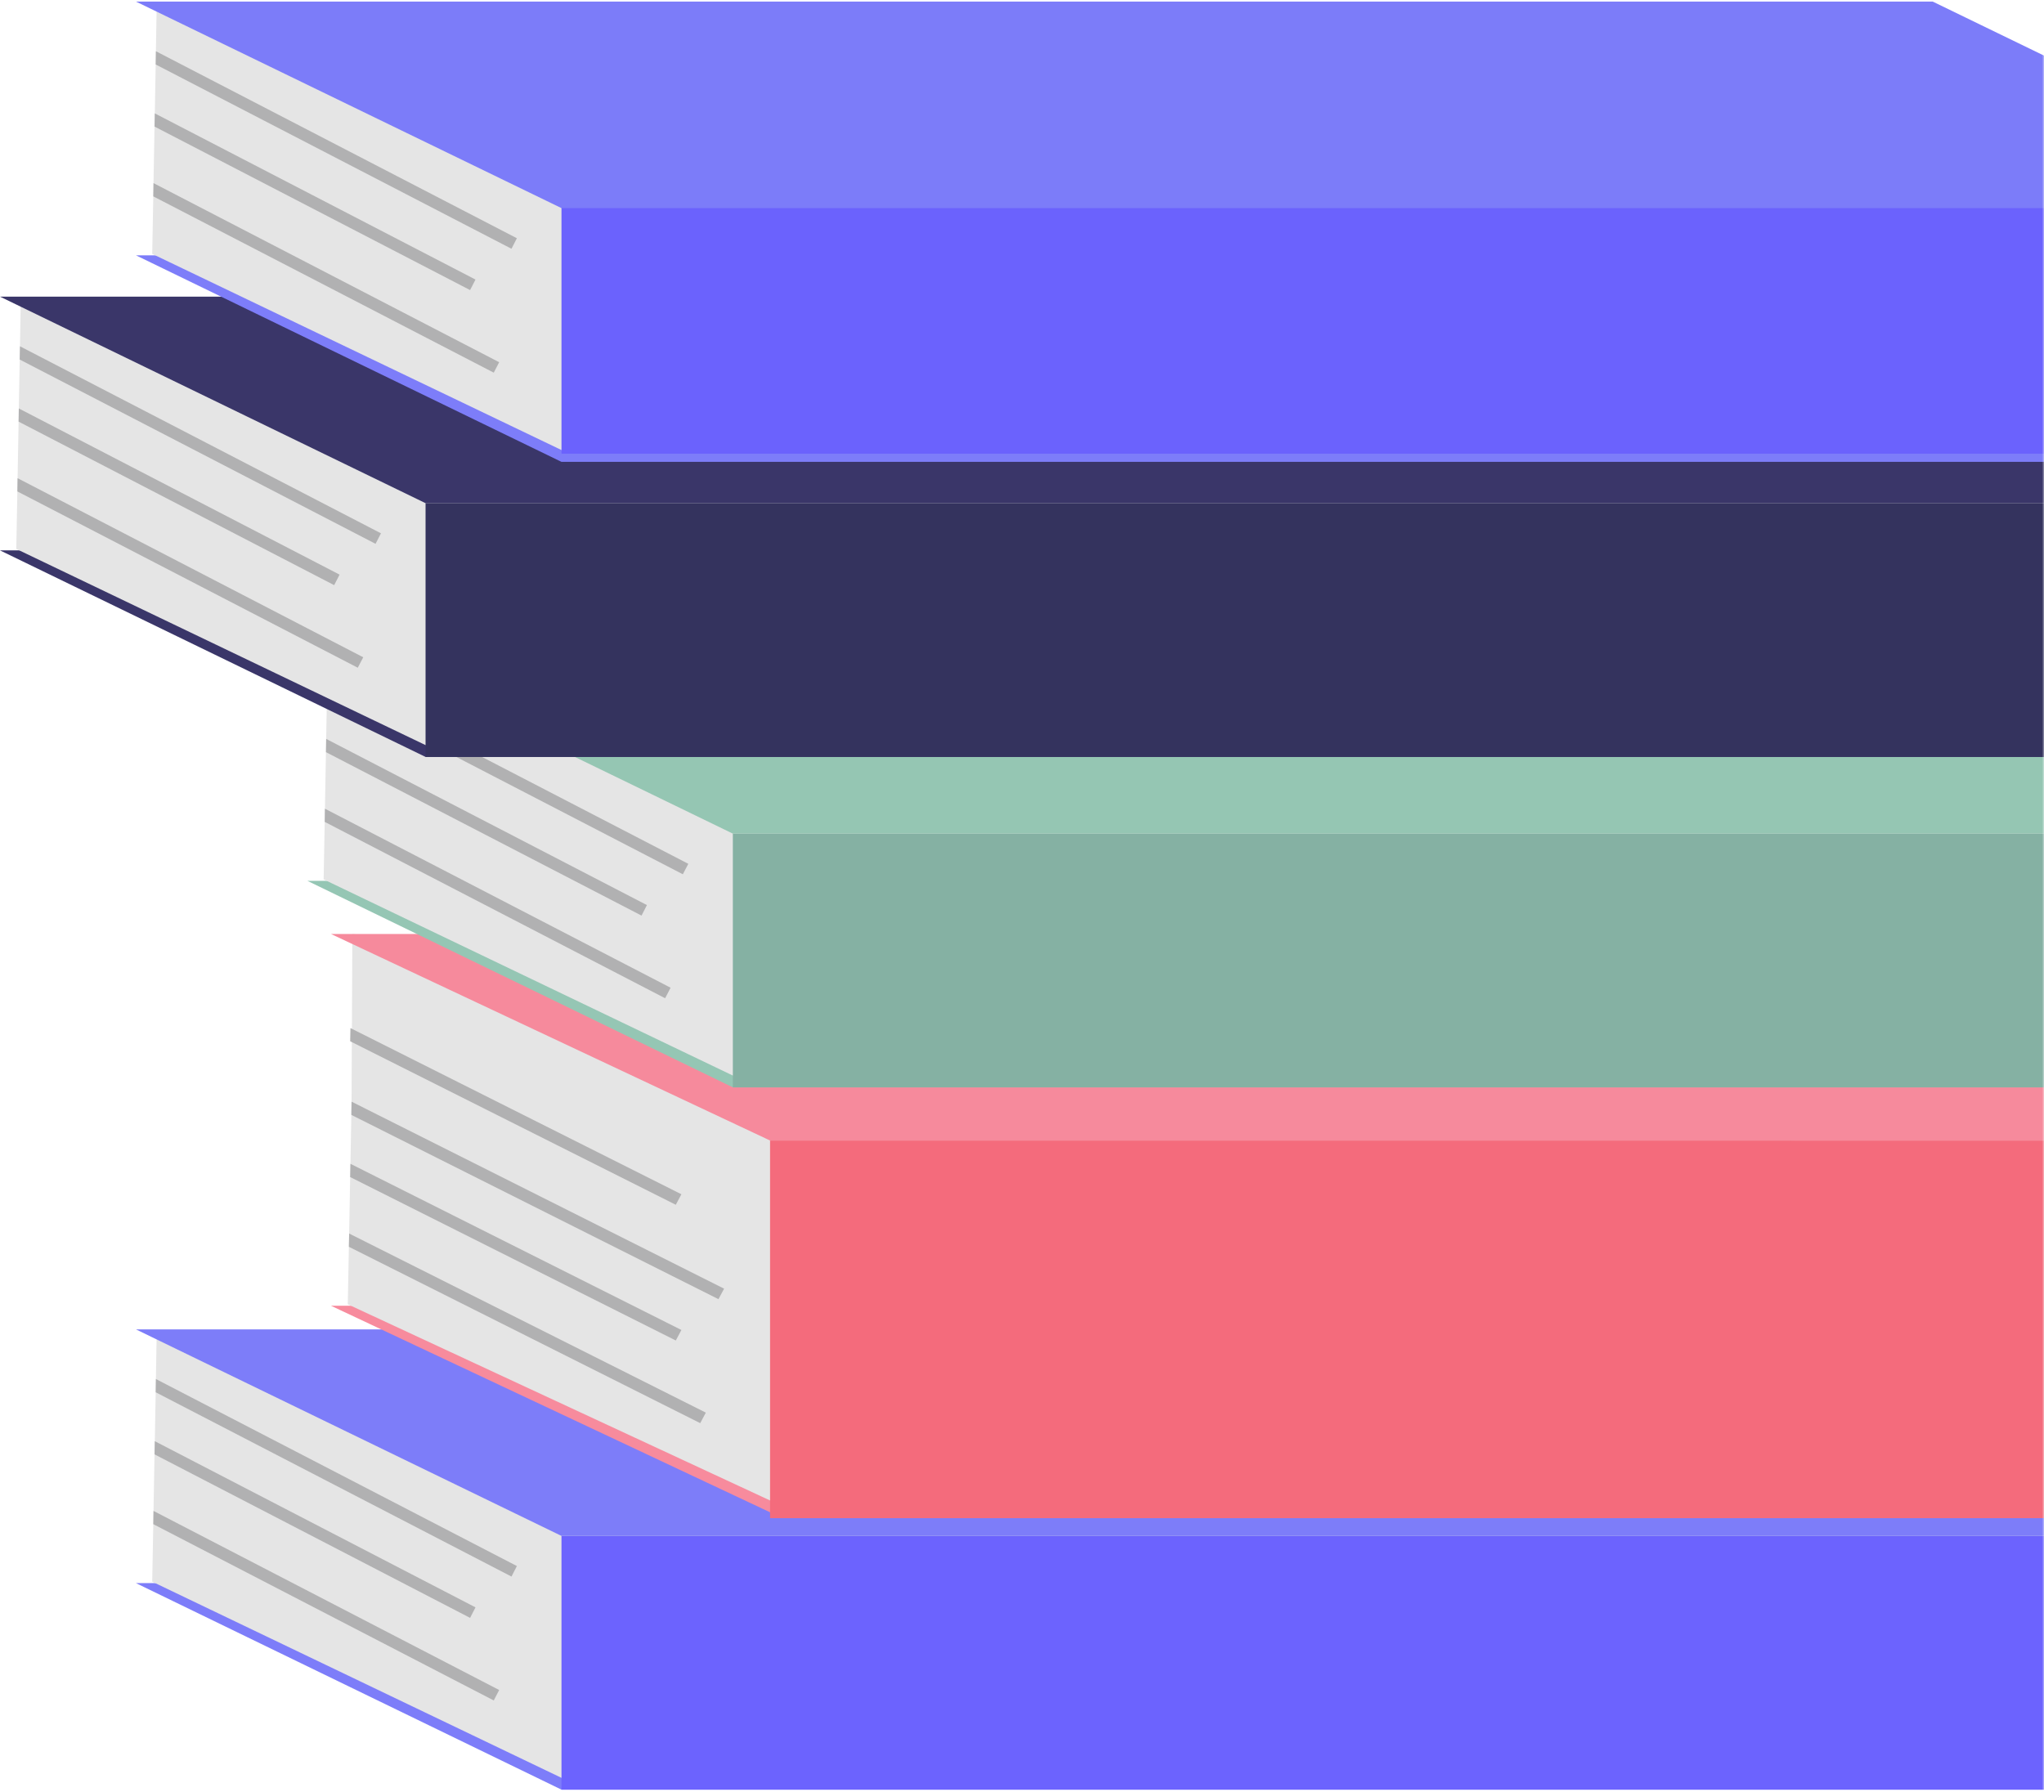 <svg width="520" height="456" viewBox="0 0 520 456" fill="none" xmlns="http://www.w3.org/2000/svg">
<g clip-path="url(#clip0_13_90)">
<mask id="mask0_13_90" style="mask-type:luminance" maskUnits="userSpaceOnUse" x="-817" y="-252" width="1338" height="752">
<path d="M-816.546 -251.634H520V499.097H-816.546V-251.634Z" fill="white"/>
</mask>
<g mask="url(#mask0_13_90)">
<path d="M142.843 455.34H599.932L491.685 402.788H34.58L142.843 455.34Z" fill="#7D7DF9"/>
<path d="M38.722 402.423L142.843 452.333L598.435 444.826V390.937L39.853 339.723L39.661 350.863L39.609 354.234L39.383 366.677L39.313 370.031L39.052 384.42L39 387.774V387.791L38.722 402.423Z" fill="#E5E5E5"/>
<path d="M142.843 390.78H599.932V455.34H142.843V390.78Z" fill="#6C63FE"/>
<path d="M142.843 390.78H599.932L491.685 338.229H34.58L142.843 390.78Z" fill="#7D7DF9"/>
<path d="M39.609 354.234L130.122 401.12L131.497 398.444L39.661 350.863L39.609 354.234Z" fill="#B1B1B2"/>
<path d="M39.313 370.031L119.593 411.634L120.968 408.958L39.383 366.677L39.313 370.031Z" fill="#B1B1B2"/>
<path d="M39 387.774V387.791L125.614 432.644L126.989 429.985L39.052 384.42L39 387.774Z" fill="#B1B1B2"/>
<path d="M195.905 384.767H667.594L555.885 332.216H84.195L195.905 384.767Z" fill="#F78B9D"/>
<path d="M88.477 331.851L195.905 381.761L666.046 374.254V320.364L89.643 237.627L89.434 280.291L89.382 283.662L89.155 296.105L89.086 299.476L88.825 313.848L88.755 317.202V317.219L88.477 331.851Z" fill="#E5E5E5"/>
<path d="M195.905 290.179H667.594V386.262H195.905V290.179Z" fill="#F46B7C"/>
<path d="M195.905 290.179H667.594L555.885 237.627H84.195L195.905 290.179Z" fill="#F68A9C"/>
<path d="M89.382 283.662L182.783 330.548L184.21 327.872L89.434 280.291L89.382 283.662Z" fill="#B1B1B2"/>
<path d="M89.086 299.476L171.924 341.062L173.351 338.385L89.155 296.105L89.086 299.476Z" fill="#B1B1B2"/>
<path d="M89.086 264.928L171.924 306.531L173.351 303.855L89.155 261.574L89.086 264.928Z" fill="#B1B1B2"/>
<path d="M88.755 317.202V317.219L178.137 362.089L179.564 359.413L88.825 313.848L88.755 317.202Z" fill="#B1B1B2"/>
<path d="M186.438 276.659H643.543L535.28 224.107H78.191L186.438 276.659Z" fill="#95C6B4"/>
<path d="M82.333 223.742L186.438 273.652L642.047 266.145V212.273L83.465 161.042L83.273 172.199L83.204 175.553L82.977 187.996L82.925 191.367L82.664 205.756L82.612 209.093V209.11L82.333 223.742Z" fill="#E5E5E5"/>
<path d="M186.438 212.099H643.543V276.659H186.438V212.099Z" fill="#85B1A3"/>
<path d="M186.438 212.099H643.543L535.28 159.548H78.191L186.438 212.099Z" fill="#95C6B3"/>
<path d="M83.204 175.553L173.716 222.439L175.108 219.78L83.273 172.199L83.204 175.553Z" fill="#B1B1B2"/>
<path d="M82.925 191.367L163.205 232.953L164.58 230.277L82.977 187.996L82.925 191.367Z" fill="#B1B1B2"/>
<path d="M82.612 209.093V209.11L169.209 253.98L170.601 251.304L82.664 205.756L82.612 209.093Z" fill="#B1B1B2"/>
<path d="M108.264 192.584H565.352L457.088 140.032H0L108.264 192.584Z" fill="#3A3669"/>
<path d="M4.142 139.667L108.264 189.577L563.855 182.07V128.18L5.273 76.967L5.082 88.107L5.012 91.478L4.786 103.921L4.734 107.275L4.473 121.664L4.42 125.018V125.035L4.142 139.667Z" fill="#E5E5E5"/>
<path d="M108.264 128.024H565.352V192.584H108.264V128.024Z" fill="#34335E"/>
<path d="M108.264 128.024H565.352L457.088 75.473H0L108.264 128.024Z" fill="#3A3669"/>
<path d="M5.012 91.478L95.542 138.364L96.917 135.688L5.082 88.107L5.012 91.478Z" fill="#B1B1B2"/>
<path d="M4.734 107.275L85.013 148.878L86.388 146.202L4.786 103.921L4.734 107.275Z" fill="#B1B1B2"/>
<path d="M4.42 125.018V125.035L91.017 169.888L92.41 167.229L4.473 121.664L4.42 125.018Z" fill="#B1B1B2"/>
<path d="M142.843 117.51H599.932L491.685 64.959H34.58L142.843 117.51Z" fill="#7D7DF9"/>
<path d="M38.722 64.594L142.843 114.504L598.435 106.997V53.107L39.853 1.894L39.661 13.034L39.609 16.405L39.383 28.848L39.313 32.202L39.052 46.591L39 49.944V49.962L38.722 64.594Z" fill="#E5E5E5"/>
<path d="M142.843 50.866H599.932V115.425H142.843V50.866Z" fill="#6B62FD"/>
<path d="M142.843 52.951H599.932L491.685 0.4H34.58L142.843 52.951Z" fill="#7C7CF9"/>
<path d="M39.609 16.405L130.122 63.291L131.497 60.615L39.661 13.034L39.609 16.405Z" fill="#B1B1B2"/>
<path d="M39.313 32.202L119.593 73.805L120.968 71.128L39.383 28.848L39.313 32.202Z" fill="#B1B1B2"/>
<path d="M39 49.944V49.962L125.614 94.815L126.989 92.156L39.052 46.591L39 49.944Z" fill="#B1B1B2"/>
</g>
</g>
<defs>
<clipPath id="clip0_13_90">
<rect width="520" height="456" fill="white"/>
</clipPath>
</defs>
</svg>
